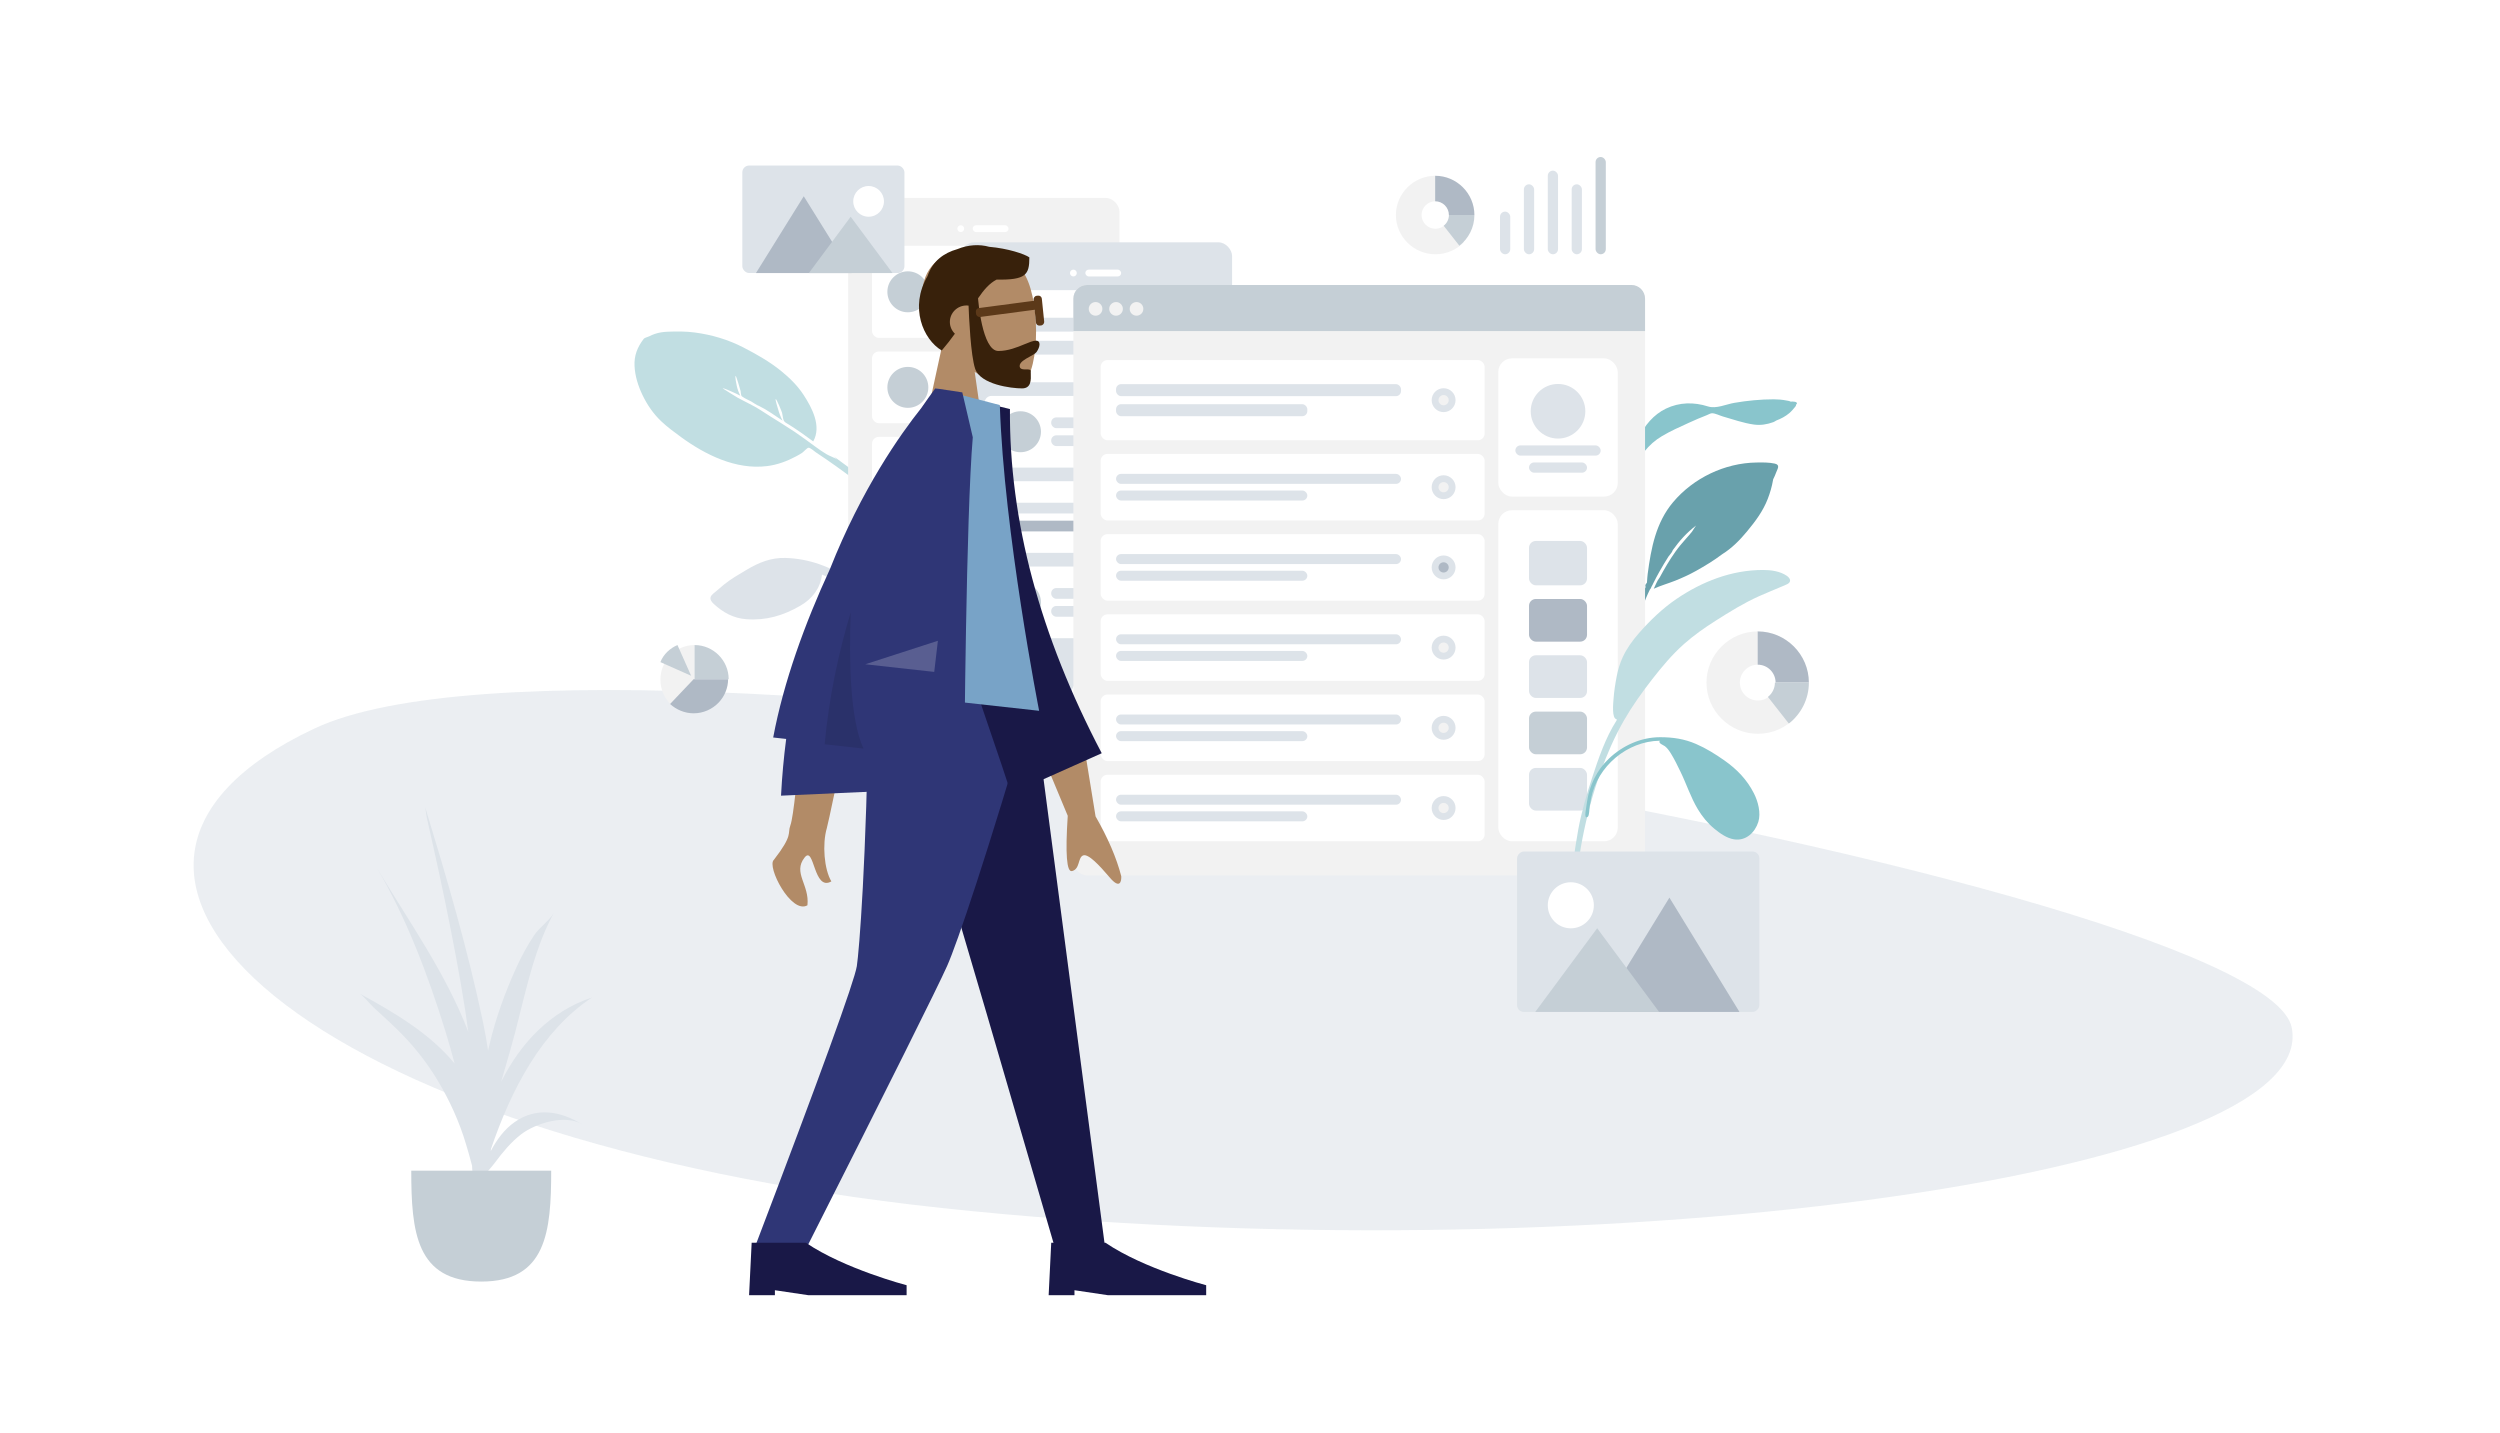 <svg width="1465" height="840" viewBox="0 0 1465 840" fill="none" xmlns="http://www.w3.org/2000/svg">
<rect x="0" y="0" width="1465" height="840" fill="#808080" stroke="none"/>
<g clip-path="url(#clip0)">
<rect width="1465" height="840" fill="white"/>
<path fill-rule="evenodd" clip-rule="evenodd" d="M1049.23 235.334C1048.69 234.946 1047.43 234.809 1046.84 234.692C1044.39 234.21 1041.87 234 1039.37 234C1031.68 234.012 1023.86 234.767 1016.3 236.074C1011.49 236.903 1005.69 239.696 1000.91 238.179C992.585 235.537 984.172 235.667 976.274 239.439C969.053 242.888 963.572 249.439 960.373 256.517C959.89 257.586 957.932 261.519 957.378 264.17C957.141 264.712 956.913 265.257 956.708 265.811C956.126 267.384 955.603 268.984 955.118 270.588C954.91 271.272 954.389 272.782 955.008 273.074C954.019 274.901 953.141 276.783 952.411 278.726C950.286 284.378 947.962 290.578 947.215 296.568C946.939 298.786 946.928 301.017 947.185 303.239C947.312 304.338 947.26 306.546 948.004 307.382C949.585 309.154 950.396 306.673 950.218 305.491C948.858 296.485 951.485 288.027 954.598 279.561C956.612 274.087 959.92 269.078 963.626 264.543C966.625 260.871 969.842 257.98 973.953 255.546C978.981 252.569 984.356 250.163 989.681 247.749C993.184 246.161 996.691 244.615 1000.29 243.247C1001.09 242.942 1002.35 242.161 1003.24 242.158C1005.12 242.152 1007.78 243.537 1009.59 244.052C1015.55 245.748 1021.59 247.919 1027.76 248.785C1031.71 249.341 1035.42 248.715 1039.11 247.398C1039.49 247.264 1040.12 246.918 1040.9 246.424C1043.65 245.368 1046.24 244.039 1048.5 242.121C1049.81 241.017 1050.99 239.589 1052.07 238.282C1052.39 237.892 1052.53 237.444 1052.54 237.018C1052.78 236.891 1052.94 236.741 1052.98 236.567C1053.25 235.281 1050.8 235.258 1049.23 235.334Z" fill="#89C5CC"/>
<path fill-rule="evenodd" clip-rule="evenodd" d="M424.273 342.541C422.764 343.763 421.284 345.012 419.84 346.31C418.739 347.301 416.791 348.485 416.396 349.985C415.985 351.544 417.282 353.003 418.306 353.945C423.723 358.929 429.823 362.298 437.329 362.859C448.887 363.722 458.946 360.77 468.974 354.963C476.018 350.883 480.684 344.849 481.703 336.701C490.092 340.187 498.205 344.993 505.1 350.891C508.502 353.801 511.432 357.025 514.142 360.599C515.878 362.889 517.557 365.215 519.115 367.631C519.792 368.68 520.481 370.542 521.599 371.146C522.912 371.856 524.499 370.743 524.434 369.284C524.379 368.069 523.068 366.66 522.454 365.667C521.436 364.018 520.402 362.379 519.313 360.776C517.551 358.179 515.73 355.62 513.744 353.19C509.28 347.73 503.601 343.221 497.714 339.375C486.42 331.997 474.025 327.349 460.283 326.955C451.833 326.713 444.725 329.6 437.499 333.911C433 336.595 428.356 339.235 424.273 342.541Z" fill="#DDE3E9"/>
<path fill-rule="evenodd" clip-rule="evenodd" d="M533.883 306.856C525.077 297.787 516.241 288.832 506.403 280.847C500.605 276.141 494.495 271.863 488.511 267.401C489.201 268.006 489.878 268.628 490.539 269.266C488.671 267.998 486.226 267.281 484.246 266.107C482.037 264.798 479.925 263.301 477.854 261.791C473.811 258.845 469.829 255.843 465.673 253.051C461.043 249.94 456.245 247.066 451.536 244.072C447.539 241.532 443.494 238.751 439.218 236.674C436.888 235.542 434.553 234.201 432.213 233.02C431.43 232.625 423.484 227.608 423.504 227.593C423.943 227.262 427.942 229.14 428.56 229.393C430.366 230.131 432.094 231.013 433.83 231.893C432.877 230.013 432.123 228.038 431.712 225.958C431.585 225.316 430.569 220.644 431.089 220.252C431.348 220.056 433.883 228.416 434.013 229.219C434.119 229.872 434.103 230.812 434.317 231.431C434.662 232.429 434.645 232.127 435.405 232.69C436.798 233.721 438.647 234.365 440.154 235.227C440.968 235.68 443.485 237.48 445.001 237.993C449.588 240.221 454.238 243.649 458.597 246.495C457.453 244.345 456.582 242.097 455.948 239.741C455.797 239.182 454.167 234.165 454.563 233.867C455.008 233.532 458.112 241.195 458.296 241.92C458.637 243.268 458.708 244.767 459.136 246.079C459.605 247.518 461.07 248.028 462.39 248.867C467.247 251.953 471.938 255.232 476.55 258.662C481.583 249.711 475.78 238.903 470.89 231.393C467.364 225.98 462.619 221.34 457.608 217.289C450.92 211.882 443.269 207.563 435.627 203.612C426.723 199.009 417.099 196.156 407.093 194.839C401.86 194.149 396.507 194.169 391.221 194.39C388.639 194.497 386.16 194.84 383.686 195.682C382.57 196.062 381.492 196.541 380.442 197.077C379.644 197.484 377.713 197.914 377.255 198.521C373.477 203.438 371.545 208.337 371.84 214.515C372.119 220.363 373.966 226.214 376.472 231.431C379.264 237.24 382.854 242.512 387.55 246.936C391.132 250.312 395.137 253.25 399.116 256.15C413.267 266.463 431.208 275.433 449.536 273.128C455.469 272.383 461.112 270.308 466.385 267.488C467.628 266.824 468.863 266.152 470.036 265.368C470.827 264.839 472.941 262.456 473.736 262.369C474.827 262.251 477.175 264.468 478.198 265.144C485.972 270.275 493.542 275.685 500.953 281.313C508.839 287.301 516.337 293.697 523.615 300.393C526.71 303.242 529.786 306.096 532.791 309.04C533.491 309.725 535.202 312.247 536.471 312.361C537.273 312.434 537.814 311.749 537.7 311.006C537.501 309.715 534.785 307.784 533.883 306.856Z" fill="#C1DEE2"/>
<path fill-rule="evenodd" clip-rule="evenodd" d="M1039.98 271.66C1036.57 270.915 1032.8 270.972 1029.33 271.033C1010.7 271.287 992.397 280.109 980.489 294.205C970.351 306.205 967.563 321.125 965.56 336.207C965.362 337.704 965.277 339.192 965.165 340.693C965.141 341.015 965.105 341.302 965.066 341.573C964.279 342.277 963.865 343.098 964.332 344C962.597 347.797 961.129 351.69 959.869 355.706C956.162 367.526 952.392 379.571 954.714 392C955.257 385.16 956.399 378.166 957.764 371.438C957.842 371.052 957.927 370.669 958.015 370.287C958.025 370.247 958.033 370.206 958.042 370.166C958.525 368.106 959.153 366.108 959.917 364.141C959.925 364.119 959.933 364.098 959.941 364.077C960.042 363.818 960.149 363.56 960.255 363.303C960.474 362.77 960.699 362.238 960.937 361.709C961.018 361.528 961.095 361.346 961.17 361.163C962.282 358.437 962.751 355.365 963.748 352.545C963.986 351.904 964.235 351.265 964.496 350.629C964.512 350.592 964.527 350.555 964.543 350.518C965.249 348.807 966.028 347.118 966.853 345.446C967.301 345.109 967.54 344.274 967.927 343.515C968.006 343.365 968.631 342.368 968.817 341.793C969.303 340.854 969.786 339.915 970.275 338.977C970.261 338.983 970.246 338.988 970.231 338.994C970.72 338.093 971.211 337.197 971.698 336.304C971.805 336.108 971.913 335.912 972.021 335.715C972.196 335.402 972.371 335.089 972.545 334.777C974.177 331.856 975.908 328.994 977.705 326.167C978.347 325.158 979.879 323.711 980.173 322.579C980.184 322.536 980.186 322.497 980.193 322.457C984.093 316.979 988.582 311.927 993.967 307.924C993.316 308.628 991.932 311.015 991.567 311.488C990.447 312.935 989.232 314.282 988.013 315.646C985.828 318.089 983.696 320.609 981.801 323.274C978.335 328.148 975.346 333.277 972.519 338.51C972.493 338.54 972.463 338.569 972.438 338.601C971.017 340.352 970.123 342.998 969.101 345.001C973.147 343.127 977.622 341.906 981.774 340.242C985.916 338.583 989.944 336.735 993.834 334.566C999.003 331.682 1004.37 328.427 1009.25 324.743C1014.85 321.271 1019.55 316.492 1023.7 311.477C1028.62 305.543 1033.12 299.558 1035.9 292.353C1037.27 288.813 1038.34 285.121 1038.98 281.386C1039.01 281.224 1039.05 281.047 1039.08 280.864C1039.74 279.574 1040.32 278.255 1040.81 276.906C1041.59 274.766 1043.42 272.412 1039.98 271.66Z" fill="#69A1AC"/>
<g opacity="0.6" clip-path="url(#clip1)">
<path fill-rule="evenodd" clip-rule="evenodd" d="M1342.93 602.088C1360.86 690.468 926.042 748.115 551.784 707.884C177.527 667.654 5.835 510.55 184.425 426.839C363.014 343.128 1325 513.709 1342.93 602.088Z" fill="#DDE3E9"/>
</g>
<rect x="497" y="116" width="159" height="302" rx="8" fill="#F2F2F2"/>
<path fill-rule="evenodd" clip-rule="evenodd" d="M576 399C584.284 399 591 392.284 591 384C591 375.716 584.284 369 576 369C567.716 369 561 375.716 561 384C561 392.284 567.716 399 576 399Z" fill="white"/>
<path fill-rule="evenodd" clip-rule="evenodd" d="M563 136C564.105 136 565 135.105 565 134C565 132.895 564.105 132 563 132C561.895 132 561 132.895 561 134C561 135.105 561.895 136 563 136Z" fill="white"/>
<rect x="570" y="132" width="21" height="4" rx="2" fill="white"/>
<rect x="511" y="144" width="131" height="54" rx="4" fill="white"/>
<g clip-path="url(#clip2)">
<rect x="550" y="160.2" width="73" height="8.1" rx="3" fill="#DDE3E9"/>
<rect x="550" y="173.7" width="49" height="8.1" rx="3" fill="#DDE3E9"/>
</g>
<path fill-rule="evenodd" clip-rule="evenodd" d="M532 183C538.627 183 544 177.627 544 171C544 164.373 538.627 159 532 159C525.373 159 520 164.373 520 171C520 177.627 525.373 183 532 183Z" fill="#C5CFD6"/>
<rect x="511" y="206" width="131" height="42" rx="4" fill="white"/>
<g clip-path="url(#clip3)">
<rect x="550" y="218.6" width="73" height="6.3" rx="3" fill="#DDE3E9"/>
<rect x="550" y="229.1" width="49" height="6.3" rx="3" fill="#DDE3E9"/>
</g>
<path fill-rule="evenodd" clip-rule="evenodd" d="M532 239C538.627 239 544 233.627 544 227C544 220.373 538.627 215 532 215C525.373 215 520 220.373 520 227C520 233.627 525.373 239 532 239Z" fill="#C5CFD6"/>
<rect x="511" y="256" width="131" height="42" rx="4" fill="white"/>
<g clip-path="url(#clip4)">
<rect x="550" y="268.6" width="73" height="6.3" rx="3" fill="#DDE3E9"/>
<rect x="550" y="279.1" width="49" height="6.3" rx="3" fill="#DDE3E9"/>
</g>
<path fill-rule="evenodd" clip-rule="evenodd" d="M532 289C538.627 289 544 283.627 544 277C544 270.373 538.627 265 532 265C525.373 265 520 270.373 520 277C520 283.627 525.373 289 532 289Z" fill="#AFB9C5"/>
<rect x="511" y="306" width="131" height="42" rx="4" fill="white"/>
<g clip-path="url(#clip5)">
<rect x="550" y="318.6" width="73" height="6.3" rx="3" fill="#DDE3E9"/>
<rect x="550" y="329.1" width="49" height="6.3" rx="3" fill="#DDE3E9"/>
</g>
<path fill-rule="evenodd" clip-rule="evenodd" d="M532 339C538.627 339 544 333.627 544 327C544 320.373 538.627 315 532 315C525.373 315 520 320.373 520 327C520 333.627 525.373 339 532 339Z" fill="#C5CFD6"/>
<path fill-rule="evenodd" clip-rule="evenodd" d="M527.14 360C525.815 360 524.494 360.027 523.171 360.095C522.162 360.148 520.621 359.939 519.768 360.568C518.881 361.221 518.942 362.557 519.081 363.501C519.813 368.493 521.6 372.919 525.339 376.456C531.096 381.901 537.695 384.668 545.504 385.9C550.99 386.766 556.054 385.564 560.092 381.663C563.043 387.139 565.281 393.199 566.404 399.315C566.958 402.333 567.127 405.315 567.03 408.388C566.967 410.356 566.859 412.32 566.648 414.279C566.556 415.13 566.122 416.418 566.455 417.223C566.846 418.167 568.165 418.259 568.757 417.453C569.25 416.783 569.16 415.466 569.261 414.673C569.429 413.355 569.584 412.036 569.695 410.712C569.876 408.569 570.009 406.42 570 404.268C569.977 399.435 568.902 394.583 567.432 389.995C564.612 381.192 560.037 373.369 552.921 367.231C548.545 363.457 543.537 361.929 537.856 361.108C534.318 360.597 530.723 360 527.14 360Z" fill="#89C5CC"/>
<path fill-rule="evenodd" clip-rule="evenodd" d="M547.571 395C533.272 395 523.642 406.524 519.089 418.502C517.372 423.016 516.97 427.974 516.308 432.714C516.096 434.236 516.175 436.554 515.557 437.909C515.333 438.401 514.819 438.577 515.065 439.247C515.214 439.652 515.505 439.901 515.944 439.981C516.843 440.147 518.115 439.167 518.886 438.781C525.282 435.573 529.484 430.613 532.912 424.545C535.038 420.784 537.194 416.879 538.456 412.75C539.227 410.227 539.676 407.571 539.94 404.954C540.044 403.923 540.144 402.868 540.138 401.832C540.132 400.803 539.653 400.259 539.309 399.364C544.08 397.558 549.466 397.066 554.299 398.937C558.769 400.668 562.482 404.013 564.561 408.216C565.101 409.308 565.518 410.46 565.821 411.636C566.02 412.406 566.029 413.404 566.398 414.1C567.29 415.788 569.168 414.66 568.988 413.089C568.485 408.708 565.979 404.309 562.775 401.263C558.734 397.421 553.258 395 547.571 395Z" fill="#89C5CC"/>
<rect x="563" y="142" width="159" height="302" rx="8" fill="#DDE3E9"/>
<path fill-rule="evenodd" clip-rule="evenodd" d="M642 425C650.284 425 657 418.284 657 410C657 401.716 650.284 395 642 395C633.716 395 627 401.716 627 410C627 418.284 633.716 425 642 425Z" fill="white"/>
<path fill-rule="evenodd" clip-rule="evenodd" d="M629 162C630.105 162 631 161.105 631 160C631 158.895 630.105 158 629 158C627.895 158 627 158.895 627 160C627 161.105 627.895 162 629 162Z" fill="white"/>
<rect x="636" y="158" width="21" height="4" rx="2" fill="white"/>
<rect x="577" y="170" width="131" height="54" rx="4" fill="white"/>
<g clip-path="url(#clip6)">
<rect x="586" y="186.2" width="73" height="8.1" rx="3" fill="#DDE3E9"/>
<rect x="586" y="199.7" width="49" height="8.1" rx="3" fill="#DDE3E9"/>
</g>
<path fill-rule="evenodd" clip-rule="evenodd" d="M694 204C697.866 204 701 200.866 701 197C701 193.134 697.866 190 694 190C690.134 190 687 193.134 687 197C687 200.866 690.134 204 694 204Z" fill="#DDE3E9"/>
<path fill-rule="evenodd" clip-rule="evenodd" d="M694 200C695.657 200 697 198.657 697 197C697 195.343 695.657 194 694 194C692.343 194 691 195.343 691 197C691 198.657 692.343 200 694 200Z" fill="#F2F2F2"/>
<rect x="577" y="232" width="131" height="42" rx="4" fill="white"/>
<g clip-path="url(#clip7)">
<rect x="616" y="244.6" width="73" height="6.3" rx="3" fill="#DDE3E9"/>
<rect x="616" y="255.1" width="49" height="6.3" rx="3" fill="#DDE3E9"/>
</g>
<path fill-rule="evenodd" clip-rule="evenodd" d="M598 265C604.627 265 610 259.627 610 253C610 246.373 604.627 241 598 241C591.373 241 586 246.373 586 253C586 259.627 591.373 265 598 265Z" fill="#C5CFD6"/>
<rect x="577" y="282" width="131" height="42" rx="4" fill="white"/>
<g clip-path="url(#clip8)">
<rect x="586" y="294.6" width="73" height="6.3" rx="3" fill="#DDE3E9"/>
<rect x="586" y="305.1" width="49" height="6.3" rx="3" fill="#AFB9C5"/>
</g>
<path fill-rule="evenodd" clip-rule="evenodd" d="M694 310C697.866 310 701 306.866 701 303C701 299.134 697.866 296 694 296C690.134 296 687 299.134 687 303C687 306.866 690.134 310 694 310Z" fill="#DDE3E9"/>
<path fill-rule="evenodd" clip-rule="evenodd" d="M694 306C695.657 306 697 304.657 697 303C697 301.343 695.657 300 694 300C692.343 300 691 301.343 691 303C691 304.657 692.343 306 694 306Z" fill="#F2F2F2"/>
<rect x="577" y="332" width="131" height="42" rx="4" fill="white"/>
<g clip-path="url(#clip9)">
<rect x="616" y="344.6" width="73" height="6.3" rx="3" fill="#DDE3E9"/>
<rect x="616" y="355.1" width="49" height="6.3" rx="3" fill="#DDE3E9"/>
</g>
<path fill-rule="evenodd" clip-rule="evenodd" d="M598 365C604.627 365 610 359.627 610 353C610 346.373 604.627 341 598 341C591.373 341 586 346.373 586 353C586 359.627 591.373 365 598 365Z" fill="#C5CFD6"/>
<rect x="629" y="167" width="335" height="346" rx="8" fill="#F2F2F2"/>
<rect x="878" y="210" width="70" height="81" rx="8" fill="white"/>
<path fill-rule="evenodd" clip-rule="evenodd" d="M913 257C921.837 257 929 249.837 929 241C929 232.163 921.837 225 913 225C904.163 225 897 232.163 897 241C897 249.837 904.163 257 913 257Z" fill="#DDE3E9"/>
<rect x="888" y="261" width="50" height="6" rx="3" fill="#DDE3E9"/>
<rect x="896" y="271" width="34" height="6" rx="3" fill="#DDE3E9"/>
<path d="M629 175C629 170.582 632.582 167 637 167H956C960.418 167 964 170.582 964 175V194H629V175Z" fill="#C5CFD6"/>
<path fill-rule="evenodd" clip-rule="evenodd" d="M642 185C644.209 185 646 183.209 646 181C646 178.791 644.209 177 642 177C639.791 177 638 178.791 638 181C638 183.209 639.791 185 642 185Z" fill="#F2F2F2"/>
<path fill-rule="evenodd" clip-rule="evenodd" d="M654 185C656.209 185 658 183.209 658 181C658 178.791 656.209 177 654 177C651.791 177 650 178.791 650 181C650 183.209 651.791 185 654 185Z" fill="#F2F2F2"/>
<path fill-rule="evenodd" clip-rule="evenodd" d="M666 185C668.209 185 670 183.209 670 181C670 178.791 668.209 177 666 177C663.791 177 662 178.791 662 181C662 183.209 663.791 185 666 185Z" fill="#F2F2F2"/>
<rect x="878" y="299" width="70" height="194" rx="8" fill="white"/>
<rect x="896" y="317" width="34" height="26" rx="4" fill="#DDE3E9"/>
<rect x="896" y="351" width="34" height="25" rx="4" fill="#AFB9C5"/>
<rect x="896" y="384" width="34" height="25" rx="4" fill="#DDE3E9"/>
<rect x="896" y="450" width="34" height="25" rx="4" fill="#DDE3E9"/>
<rect x="896" y="417" width="34" height="25" rx="4" fill="#C5CFD6"/>
<rect x="645" y="211" width="225" height="47" rx="4" fill="white"/>
<g clip-path="url(#clip10)">
<rect x="654" y="225.1" width="167" height="7.05" rx="3" fill="#DDE3E9"/>
<rect x="654" y="236.85" width="112.096" height="7.05" rx="3" fill="#DDE3E9"/>
</g>
<path fill-rule="evenodd" clip-rule="evenodd" d="M845.954 241.5C849.82 241.5 852.954 238.366 852.954 234.5C852.954 230.634 849.82 227.5 845.954 227.5C842.088 227.5 838.954 230.634 838.954 234.5C838.954 238.366 842.088 241.5 845.954 241.5Z" fill="#DDE3E9"/>
<path fill-rule="evenodd" clip-rule="evenodd" d="M845.954 237.5C847.611 237.5 848.954 236.157 848.954 234.5C848.954 232.843 847.611 231.5 845.954 231.5C844.297 231.5 842.954 232.843 842.954 234.5C842.954 236.157 844.297 237.5 845.954 237.5Z" fill="#F2F2F2"/>
<rect x="645" y="266" width="225" height="39" rx="4" fill="white"/>
<g clip-path="url(#clip11)">
<rect x="654" y="277.7" width="167" height="5.85" rx="2.925" fill="#DDE3E9"/>
<rect x="654" y="287.45" width="112.096" height="5.85" rx="2.925" fill="#DDE3E9"/>
</g>
<path fill-rule="evenodd" clip-rule="evenodd" d="M845.954 292.5C849.82 292.5 852.954 289.366 852.954 285.5C852.954 281.634 849.82 278.5 845.954 278.5C842.088 278.5 838.954 281.634 838.954 285.5C838.954 289.366 842.088 292.5 845.954 292.5Z" fill="#DDE3E9"/>
<path fill-rule="evenodd" clip-rule="evenodd" d="M845.954 288.5C847.611 288.5 848.954 287.157 848.954 285.5C848.954 283.843 847.611 282.5 845.954 282.5C844.297 282.5 842.954 283.843 842.954 285.5C842.954 287.157 844.297 288.5 845.954 288.5Z" fill="#F2F2F2"/>
<rect x="645" y="313" width="225" height="39" rx="4" fill="white"/>
<g clip-path="url(#clip12)">
<rect x="654" y="324.7" width="167" height="5.85" rx="2.925" fill="#DDE3E9"/>
<rect x="654" y="334.45" width="112.096" height="5.85" rx="2.925" fill="#DDE3E9"/>
</g>
<path fill-rule="evenodd" clip-rule="evenodd" d="M845.954 339.5C849.82 339.5 852.954 336.366 852.954 332.5C852.954 328.634 849.82 325.5 845.954 325.5C842.088 325.5 838.954 328.634 838.954 332.5C838.954 336.366 842.088 339.5 845.954 339.5Z" fill="#DDE3E9"/>
<path fill-rule="evenodd" clip-rule="evenodd" d="M845.954 335.5C847.611 335.5 848.954 334.157 848.954 332.5C848.954 330.843 847.611 329.5 845.954 329.5C844.297 329.5 842.954 330.843 842.954 332.5C842.954 334.157 844.297 335.5 845.954 335.5Z" fill="#AFB9C5"/>
<rect x="645" y="454" width="225" height="39" rx="4" fill="white"/>
<g clip-path="url(#clip13)">
<rect x="654" y="465.7" width="167" height="5.85" rx="2.925" fill="#DDE3E9"/>
<rect x="654" y="475.45" width="112.096" height="5.85" rx="2.925" fill="#DDE3E9"/>
</g>
<path fill-rule="evenodd" clip-rule="evenodd" d="M845.954 480.5C849.82 480.5 852.954 477.366 852.954 473.5C852.954 469.634 849.82 466.5 845.954 466.5C842.088 466.5 838.954 469.634 838.954 473.5C838.954 477.366 842.088 480.5 845.954 480.5Z" fill="#DDE3E9"/>
<path fill-rule="evenodd" clip-rule="evenodd" d="M845.954 476.5C847.611 476.5 848.954 475.157 848.954 473.5C848.954 471.843 847.611 470.5 845.954 470.5C844.297 470.5 842.954 471.843 842.954 473.5C842.954 475.157 844.297 476.5 845.954 476.5Z" fill="#F2F2F2"/>
<rect x="645" y="407" width="225" height="39" rx="4" fill="white"/>
<g clip-path="url(#clip14)">
<rect x="654" y="418.7" width="167" height="5.85" rx="2.925" fill="#DDE3E9"/>
<rect x="654" y="428.45" width="112.096" height="5.85" rx="2.925" fill="#DDE3E9"/>
</g>
<path fill-rule="evenodd" clip-rule="evenodd" d="M845.954 433.5C849.82 433.5 852.954 430.366 852.954 426.5C852.954 422.634 849.82 419.5 845.954 419.5C842.088 419.5 838.954 422.634 838.954 426.5C838.954 430.366 842.088 433.5 845.954 433.5Z" fill="#DDE3E9"/>
<path fill-rule="evenodd" clip-rule="evenodd" d="M845.954 429.5C847.611 429.5 848.954 428.157 848.954 426.5C848.954 424.843 847.611 423.5 845.954 423.5C844.297 423.5 842.954 424.843 842.954 426.5C842.954 428.157 844.297 429.5 845.954 429.5Z" fill="#F2F2F2"/>
<rect x="645" y="360" width="225" height="39" rx="4" fill="white"/>
<g clip-path="url(#clip15)">
<rect x="654" y="371.7" width="167" height="5.85" rx="2.925" fill="#DDE3E9"/>
<rect x="654" y="381.45" width="112.096" height="5.85" rx="2.925" fill="#DDE3E9"/>
</g>
<path fill-rule="evenodd" clip-rule="evenodd" d="M845.954 386.5C849.82 386.5 852.954 383.366 852.954 379.5C852.954 375.634 849.82 372.5 845.954 372.5C842.088 372.5 838.954 375.634 838.954 379.5C838.954 383.366 842.088 386.5 845.954 386.5Z" fill="#DDE3E9"/>
<path fill-rule="evenodd" clip-rule="evenodd" d="M845.954 382.5C847.611 382.5 848.954 381.157 848.954 379.5C848.954 377.843 847.611 376.5 845.954 376.5C844.297 376.5 842.954 377.843 842.954 379.5C842.954 381.157 844.297 382.5 845.954 382.5Z" fill="#F2F2F2"/>
<path fill-rule="evenodd" clip-rule="evenodd" d="M1046.99 337.376C1043.04 334.701 1037.8 334 1033.08 334C1014.64 334 997.311 340.84 982.341 351.032C974.138 356.616 966.8 363.728 960.322 371.132C956.582 375.407 953.248 380.03 950.887 385.173C949.294 388.644 948.201 392.261 947.46 395.991C946.557 400.537 945.839 405.175 945.515 409.797C945.387 411.617 944.33 421.274 947.356 421.438C947.338 421.676 947.334 421.903 947.353 422.106C940.782 432.38 936.723 444.42 932.958 455.835C929.683 465.769 926.764 475.786 924.87 486.063C922.375 499.592 920.737 513.326 919.958 527.05C919.791 529.999 919.676 532.95 919.577 535.903C919.493 538.422 919.408 540.941 919.325 543.461C919.233 546.284 918.736 549.534 919.185 552.34C919.576 554.784 921.691 554.414 921.785 551.982C921.898 549.045 921.879 546.102 922.008 543.163C922.179 539.262 922.355 535.361 922.546 531.461C923.875 504.369 928.86 477.675 938.061 452.084C941.785 441.728 946.051 431.925 951.535 422.345C956.356 413.922 962.156 405.767 968.084 398.173C973.845 390.792 979.836 383.583 986.895 377.33C992.624 372.256 998.926 367.835 1005.4 363.722C1013.63 358.498 1021.84 353.401 1030.76 349.391C1035.39 347.307 1040.11 345.441 1044.78 343.44C1045.62 343.081 1046.52 342.732 1047.33 342.315C1050.02 340.925 1049.13 338.832 1046.99 337.376Z" fill="#C1DEE2"/>
<path fill-rule="evenodd" clip-rule="evenodd" d="M972.818 432C980.295 432 986.949 432.972 993.838 435.943C999.785 438.508 1005.2 441.903 1010.47 445.599C1017.87 450.798 1023.7 456.848 1027.78 464.865C1030.22 469.654 1032.01 476.431 1030.37 481.655C1028.44 487.807 1023.14 492.939 1016.17 491.855C1011.86 491.185 1007.9 488.33 1004.62 485.643C1000.7 482.428 997.564 478.563 994.972 474.27C990.744 467.267 988.26 459.351 984.668 452.033C982.964 448.56 981.317 445.063 979.275 441.762C978.265 440.128 977.189 438.509 975.656 437.294C974.836 436.644 971.378 435.52 972.7 434.061C953.31 434.315 936.132 449.207 932.409 467.641C932.063 469.359 931.792 471.091 931.505 472.82C931.325 473.911 931.398 477.937 930.422 478.634C928.27 480.172 929.174 475.499 929.267 474.826C929.506 473.087 929.76 471.35 930.027 469.615C931.481 460.181 935.681 451.411 942.685 444.683C950.694 436.99 961.501 432 972.818 432Z" fill="#89C5CC"/>
<path fill-rule="evenodd" clip-rule="evenodd" d="M220.938 508.736C239.604 540.052 261.345 570.374 274.401 604.613C273.875 600.577 273.317 596.545 272.692 592.52C269.38 571.179 265.262 549.994 260.936 528.835C258.733 518.062 256.402 507.327 254.012 496.594C252.727 490.829 251.457 485.061 250.145 479.302C249.827 477.906 249.554 475.469 249.157 473C261.845 514.637 274.081 556.305 283.031 598.942C284.205 604.538 285.205 610.124 286.024 615.7C286.304 614.428 286.58 613.156 286.881 611.887C290.503 596.68 295.935 581.594 302.403 567.374C305.495 560.575 309.046 553.924 313.228 547.726C315.836 543.863 321.986 539.271 324.364 535.314C311.355 559.176 306.657 589.032 299.145 614.973C297.312 621.304 295.467 627.624 293.659 633.955C304.987 611.237 322.563 592.571 347 584.483C317.42 604.027 299.678 638.254 287.722 673.26C287.683 673.675 287.636 674.09 287.595 674.506C291.114 667.829 295.545 661.789 301.551 657.56C314.407 648.504 328.667 651.142 341.137 658.91C331.35 652.689 313.663 658.354 305.428 664.677C299.533 669.203 294.495 675.275 290.12 681.2C289.072 682.62 287.641 684.277 286.13 686.044C284.012 699.795 280.56 713.452 275.672 727C276.479 723.111 275.896 716.892 276.12 713.993C276.144 713.68 276.164 713.365 276.188 713.053C275.445 716.019 274.727 718.951 274.036 721.837C275.41 716.331 276.156 710.583 276.739 704.776C276.889 702.281 277.036 699.785 277.19 697.29C277.141 692.553 276.946 687.799 276.616 683.036C275.447 678.408 274.137 674.042 273.056 670.411C269.159 657.31 263.444 644.76 256.411 633.051C249.994 622.366 242.312 612.688 233.445 603.935C228.664 599.217 223.661 594.725 218.729 590.17C216.945 588.523 213.757 584.474 211 582.363C231.08 593.434 251.749 605.41 266.398 623.248C264.68 616.653 262.815 610.151 260.842 603.78C250.831 571.454 238.191 537.953 220.938 508.736Z" fill="#DDE3E9"/>
<path fill-rule="evenodd" clip-rule="evenodd" d="M241 686C241 721.899 243.843 751 282 751C320.157 751 323 721.899 323 686" fill="#C5CFD6"/>
<rect x="879" y="124" width="6" height="25" rx="3" fill="#DDE3E9"/>
<rect x="893" y="108" width="6" height="41" rx="3" fill="#DDE3E9"/>
<rect x="907" y="100" width="6" height="49" rx="3" fill="#DDE3E9"/>
<rect x="921" y="108" width="6" height="41" rx="3" fill="#DDE3E9"/>
<rect x="935" y="92" width="6" height="57" rx="3" fill="#C5CFD6"/>
<path fill-rule="evenodd" clip-rule="evenodd" d="M387 398.256C387 387.117 396.002 378 407 378V398.256L393.332 413C389.444 409.395 387 404.107 387 398.256Z" fill="#F2F2F2"/>
<path fill-rule="evenodd" clip-rule="evenodd" d="M406.471 398H426.668C426.668 403.221 424.538 408.113 421.171 411.668C417.468 415.556 412.195 418 406.471 418C401.198 418 396.372 415.891 392.668 412.557L406.471 398Z" fill="#AFB9C5"/>
<path fill-rule="evenodd" clip-rule="evenodd" d="M427 398C427 387.002 417.998 378 407 378V398H427ZM397 378L405 396L387 388C388.78 383.334 392.777 379.78 397 378Z" fill="#C5CFD6"/>
<path fill-rule="evenodd" clip-rule="evenodd" d="M1037.77 407.179C1035.84 409.219 1033.12 410.5 1030.1 410.5C1024.28 410.5 1019.56 405.799 1019.56 400C1019.56 394.201 1024.28 389.5 1030.1 389.5V370C1013.55 370 1000 383.503 1000 400C1000 416.497 1013.55 430 1030.1 430C1038.79 430 1046.64 426.334 1052 420.502L1037.77 407.179Z" fill="#F2F2F2"/>
<path fill-rule="evenodd" clip-rule="evenodd" d="M1030 370V389.5C1035.8 389.5 1040.5 394.201 1040.5 400H1060C1060 383.503 1046.5 370 1030 370Z" fill="#AFB9C5"/>
<path fill-rule="evenodd" clip-rule="evenodd" d="M1040.1 400C1040.1 403.407 1038.49 406.435 1036 408.391L1048.26 424C1055.4 418.412 1060 409.749 1060 400H1040.1Z" fill="#C5CFD6"/>
<path fill-rule="evenodd" clip-rule="evenodd" d="M847.051 131.504C845.573 133.068 843.479 134.05 841.15 134.05C836.675 134.05 833.048 130.446 833.048 126C833.048 121.554 836.675 117.95 841.15 117.95V103C828.42 103 818 113.352 818 126C818 138.648 828.42 149 841.15 149C847.837 149 853.88 146.189 858 141.718L847.051 131.504Z" fill="#F2F2F2"/>
<path fill-rule="evenodd" clip-rule="evenodd" d="M841 103V117.95C845.446 117.95 849.05 121.554 849.05 126H864C864 113.352 853.648 103 841 103Z" fill="#AFB9C5"/>
<path fill-rule="evenodd" clip-rule="evenodd" d="M849.073 126C849.073 128.555 847.869 130.827 846 132.293L855.196 144C860.55 139.809 864 133.312 864 126H849.073Z" fill="#C5CFD6"/>
<path fill-rule="evenodd" clip-rule="evenodd" d="M483.007 148.986C483.003 148.996 482.999 149.006 482.993 149.018C482.999 149.008 483.007 148.968 483.007 148.986Z" fill="#C5CFD6"/>
<path fill-rule="evenodd" clip-rule="evenodd" d="M482.998 149.001C482.998 149.003 482.996 149.007 482.996 149.011C482.996 149.001 483.014 148.971 482.998 149.001Z" fill="#C5CFD6"/>
<path fill-rule="evenodd" clip-rule="evenodd" d="M483.067 148.832C483.053 148.872 483.035 148.91 483.019 148.95C483.027 148.93 483.035 148.914 483.043 148.894C482.835 149.414 482.967 149.076 483.067 148.832Z" fill="#C5CFD6"/>
<path fill-rule="evenodd" clip-rule="evenodd" d="M483.022 148.953C483.014 148.971 483.006 148.991 482.998 149.009C482.94 149.121 483.022 148.953 483.022 148.953Z" fill="#C5CFD6"/>
<path fill-rule="evenodd" clip-rule="evenodd" d="M482.999 149.002C482.999 149 482.999 149 483.001 148.998C482.999 149 482.999 149 482.999 149.002Z" fill="#C5CFD6"/>
<path fill-rule="evenodd" clip-rule="evenodd" d="M482.99 149.016C482.978 149.04 483.046 148.924 482.99 149.016V149.016Z" fill="#C5CFD6"/>
<path fill-rule="evenodd" clip-rule="evenodd" d="M482.998 149.002L483.002 148.998C483 149 483 149.002 482.998 149.002Z" fill="#C5CFD6"/>
<rect x="435" y="97" width="95" height="63" rx="4" fill="#DDE3E9"/>
<path fill-rule="evenodd" clip-rule="evenodd" d="M471 115L443 160H499L471 115Z" fill="#AFB9C5"/>
<path fill-rule="evenodd" clip-rule="evenodd" d="M498.5 127L474 160H523L498.5 127Z" fill="#C5CFD6"/>
<path fill-rule="evenodd" clip-rule="evenodd" d="M509 127C513.971 127 518 122.971 518 118C518 113.029 513.971 109 509 109C504.029 109 500 113.029 500 118C500 122.971 504.029 127 509 127Z" fill="white"/>
<path fill-rule="evenodd" clip-rule="evenodd" d="M959.993 575.986C959.997 575.996 960.001 576.006 960.007 576.018C960.001 576.008 959.993 575.968 959.993 575.986Z" fill="#C5CFD6"/>
<path fill-rule="evenodd" clip-rule="evenodd" d="M960.002 576.001C960.002 576.003 960.004 576.007 960.004 576.011C960.004 576.001 959.986 575.971 960.002 576.001Z" fill="#C5CFD6"/>
<path fill-rule="evenodd" clip-rule="evenodd" d="M959.933 575.832C959.947 575.872 959.965 575.91 959.981 575.95C959.973 575.93 959.965 575.914 959.957 575.894C960.165 576.414 960.033 576.076 959.933 575.832Z" fill="#C5CFD6"/>
<path fill-rule="evenodd" clip-rule="evenodd" d="M959.978 575.953C959.986 575.971 959.994 575.991 960.002 576.009C960.06 576.121 959.978 575.953 959.978 575.953Z" fill="#C5CFD6"/>
<path fill-rule="evenodd" clip-rule="evenodd" d="M960.001 576.002C960.001 576 960.001 576 959.999 575.998C960.001 576 960.001 576 960.001 576.002Z" fill="#C5CFD6"/>
<path fill-rule="evenodd" clip-rule="evenodd" d="M960.01 576.016C960.022 576.04 959.954 575.924 960.01 576.016V576.016Z" fill="#C5CFD6"/>
<path fill-rule="evenodd" clip-rule="evenodd" d="M960.002 576.002L959.998 575.998C960 576 960 576.002 960.002 576.002Z" fill="#C5CFD6"/>
<rect width="142" height="94" rx="4" transform="matrix(-1 0 0 1 1031 499)" fill="#DDE3E9"/>
<path fill-rule="evenodd" clip-rule="evenodd" d="M978.274 526L1019.33 593H937.219L978.274 526Z" fill="#AFB9C5"/>
<path fill-rule="evenodd" clip-rule="evenodd" d="M935.944 543.946L972.239 593H899.649L935.944 543.946Z" fill="#C5CFD6"/>
<path fill-rule="evenodd" clip-rule="evenodd" d="M920.5 544C913.044 544 907 537.956 907 530.5C907 523.044 913.044 517 920.5 517C927.956 517 934 523.044 934 530.5C934 537.956 927.956 544 920.5 544Z" fill="white"/>
<path fill-rule="evenodd" clip-rule="evenodd" d="M523.707 409L578.572 595.316L618.603 732.64H647.8L605.262 409H523.707Z" fill="#191847"/>
<path fill-rule="evenodd" clip-rule="evenodd" d="M509.034 409C507.765 505.029 503.437 557.406 502.105 566.131C500.773 574.855 480.625 630.359 441.663 732.64H471.909C521.511 634.518 549.2 579.015 554.976 566.131C560.752 553.246 578.578 500.869 605.427 409H509.034Z" fill="#2F3676"/>
<path fill-rule="evenodd" clip-rule="evenodd" d="M438.96 759L440.473 728.247L472.253 728.247C494.857 743.623 531.273 753.142 531.273 753.142V759H473.767L454.093 756.071V759H438.96Z" fill="#191847"/>
<path fill-rule="evenodd" clip-rule="evenodd" d="M614.507 759L616.02 728.247L647.8 728.247C670.404 743.623 706.82 753.142 706.82 753.142V759H649.313L629.64 756.071V759H614.507Z" fill="#191847"/>
<path fill-rule="evenodd" clip-rule="evenodd" d="M631.64 414.642L641.997 478.393C649.274 491.065 654.292 502.749 657.053 513.444C657.229 516.463 656.307 521.285 650.304 514.217C644.301 507.149 637.681 499.986 634.629 501.309C631.578 502.633 632.925 509.272 628.206 510.449C625.06 511.233 624.223 500.437 625.696 478.061L604.215 426.536L631.64 414.642Z" fill="#B28B67"/>
<path fill-rule="evenodd" clip-rule="evenodd" d="M571.184 217.991C581.738 224.268 592.109 227.3 596.977 226.062C609.183 222.958 610.305 178.903 600.86 161.535C591.416 144.167 542.864 136.597 540.416 171.008C539.567 182.951 544.649 193.609 552.159 202.306L538.693 264.23H577.808L571.184 217.991Z" fill="#B28B67"/>
<path fill-rule="evenodd" clip-rule="evenodd" d="M573.139 174.809C576.523 169.838 579.771 166.047 583.996 163.845C601.193 164.114 603.206 161.072 603.206 150.821C600.429 148.86 590.628 145.558 579.653 144.629C574.055 143.049 567.422 143.346 561.033 145.983C553.146 148.191 546.468 152.945 543.518 161.847C532.845 180.019 540.946 198.934 551.862 205.396C554.768 202 557.304 198.708 559.567 195.557C557.749 193.805 556.621 191.36 556.621 188.655C556.621 183.327 560.999 179.007 566.4 179.007C566.797 179.007 567.188 179.031 567.573 179.076C567.816 185.738 568.816 208.277 571.443 216.106C574.54 225.336 592.613 227.602 598.916 227.602C604.361 227.602 604.175 222.516 604.042 218.87C604.023 218.345 604.005 217.85 604.005 217.405C604.005 216.473 602.777 216.476 601.39 216.479C599.589 216.482 597.519 216.486 597.519 214.447C597.519 212.225 600.632 210.52 603.418 208.995C605.156 208.043 606.766 207.161 607.414 206.267C609.457 203.445 610.145 199.639 607.063 199.639C605.378 199.639 603.066 200.598 600.285 201.751C596.087 203.491 590.818 205.675 585.022 205.675C575.445 205.675 573.168 175.19 573.139 174.809Z" fill="#38210B"/>
<rect width="4.873" height="17.555" rx="2" transform="matrix(-0.995 0.102 0.102 0.995 610.312 173.04)" fill="#5C3919"/>
<rect width="5.276" height="36.534" rx="2" transform="matrix(-0.131 -0.991 -0.991 0.131 608.473 181.231)" fill="#5C3919"/>
<path fill-rule="evenodd" clip-rule="evenodd" d="M473.156 380.431C473.156 380.431 466.886 473.768 463.149 483.699C461.322 488.554 465 489 453.5 503.846C449.054 507.592 463.656 536 473.156 530.5C474.5 518.5 464.408 511.47 471.5 502.5C477.308 495.154 476.631 522.587 487.176 516.5C482.974 509.48 481.754 494.724 484.527 485.24C486.375 478.917 507.082 376.673 507.082 376.673L473.156 380.431Z" fill="#B28B67"/>
<path fill-rule="evenodd" clip-rule="evenodd" d="M578.187 236.39L591.83 239.699C591.336 304.918 609.264 372.149 645.614 441.393L592.529 465.087C563.959 376.552 527.078 300.898 578.187 236.39Z" fill="#191847"/>
<path fill-rule="evenodd" clip-rule="evenodd" d="M483.926 402.671L608.932 416.533C608.932 416.533 588.227 311.233 585.9 237.365L548.831 227.725C513.775 270.745 498.732 326.83 483.926 402.671Z" fill="#78A3C7"/>
<path fill-rule="evenodd" clip-rule="evenodd" d="M460.698 433.019L453.093 432.175C459.176 399.653 471.606 365.413 486.344 333.487C504.866 286.654 527.574 254.522 539.917 239.055C542.72 234.989 545.44 231.174 548.047 227.638L550.509 227.911C554.91 228.549 563.905 229.936 563.905 229.936L570.055 256.245C566.085 302.672 565.111 444.597 565.111 444.597L516.957 439.257C517.341 447.215 517.984 455.304 518.922 463.505L457.681 466.263C458.277 454.807 459.305 443.722 460.698 433.019Z" fill="#2F3676"/>
<path fill-rule="evenodd" clip-rule="evenodd" d="M483.228 436.147C485.852 408.078 491.486 382.074 498.535 358.758C497.461 387.234 498.147 421.717 506.024 438.675L483.228 436.147Z" fill="black" fill-opacity="0.1"/>
<path fill-rule="evenodd" clip-rule="evenodd" d="M507.057 389.259L549.6 375.489L547.463 393.74L507.057 389.259Z" fill="white" fill-opacity="0.2"/>
</g>
<defs>
<clipPath id="clip0">
<rect width="1465" height="840" fill="white"/>
</clipPath>
<clipPath id="clip1">
<rect width="1230.07" height="316.588" fill="white" transform="translate(113.466 404.353)"/>
</clipPath>
<clipPath id="clip2">
<rect width="73" height="21.6" fill="white" transform="translate(550 160.2)"/>
</clipPath>
<clipPath id="clip3">
<rect width="73" height="16.8" fill="white" transform="translate(550 218.6)"/>
</clipPath>
<clipPath id="clip4">
<rect width="73" height="16.8" fill="white" transform="translate(550 268.6)"/>
</clipPath>
<clipPath id="clip5">
<rect width="73" height="16.8" fill="white" transform="translate(550 318.6)"/>
</clipPath>
<clipPath id="clip6">
<rect width="73" height="21.6" fill="white" transform="translate(586 186.2)"/>
</clipPath>
<clipPath id="clip7">
<rect width="73" height="16.8" fill="white" transform="translate(616 244.6)"/>
</clipPath>
<clipPath id="clip8">
<rect width="73" height="16.8" fill="white" transform="translate(586 294.6)"/>
</clipPath>
<clipPath id="clip9">
<rect width="73" height="16.8" fill="white" transform="translate(616 344.6)"/>
</clipPath>
<clipPath id="clip10">
<rect width="167" height="18.8" fill="white" transform="translate(654 225.1)"/>
</clipPath>
<clipPath id="clip11">
<rect width="167" height="15.6" fill="white" transform="translate(654 277.7)"/>
</clipPath>
<clipPath id="clip12">
<rect width="167" height="15.6" fill="white" transform="translate(654 324.7)"/>
</clipPath>
<clipPath id="clip13">
<rect width="167" height="15.6" fill="white" transform="translate(654 465.7)"/>
</clipPath>
<clipPath id="clip14">
<rect width="167" height="15.6" fill="white" transform="translate(654 418.7)"/>
</clipPath>
<clipPath id="clip15">
<rect width="167" height="15.6" fill="white" transform="translate(654 371.7)"/>
</clipPath>
</defs>
</svg>
